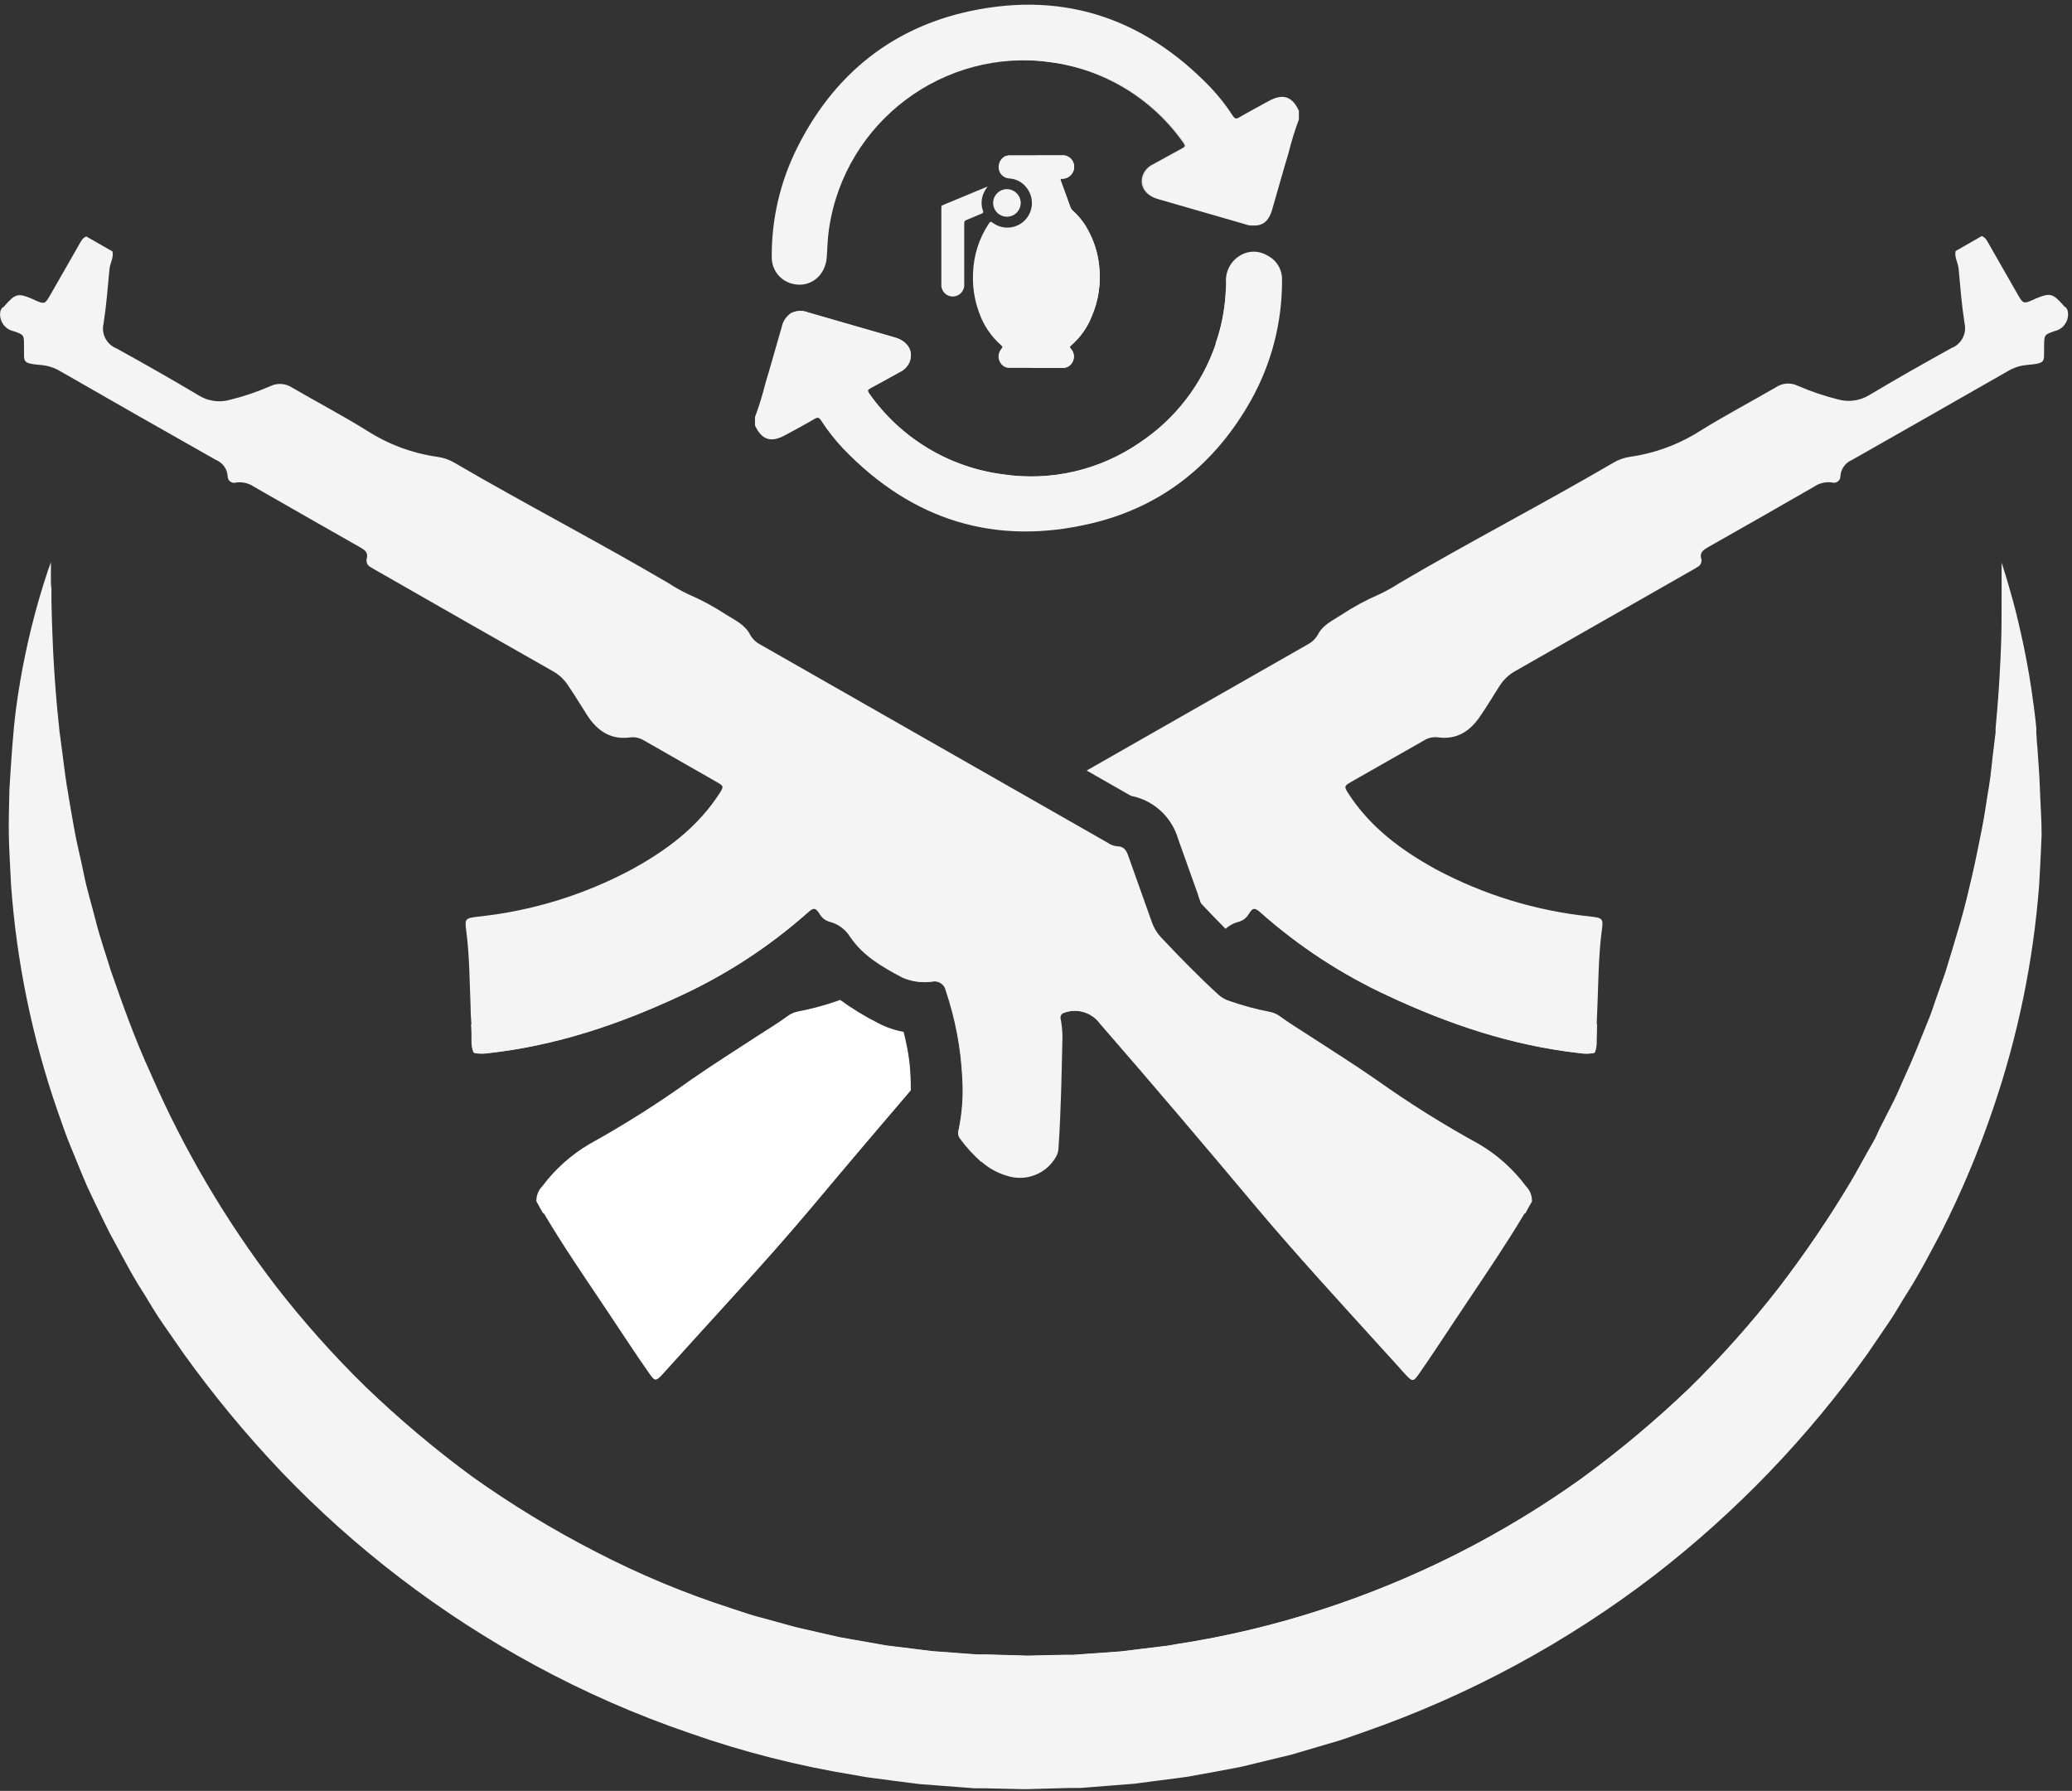 <?xml version="1.0" encoding="UTF-8"?>
<svg width="317px" height="274px" viewBox="0 0 317 274" version="1.1" xmlns="http://www.w3.org/2000/svg" xmlns:xlink="http://www.w3.org/1999/xlink">
    <rect x="0" y="0" width="317" height="274" fill="#333333" stroke="none"/>
    <!-- Generator: Sketch 48.2 (47327) - http://www.bohemiancoding.com/sketch -->
    <title>Icon</title>
    <desc>Created with Sketch.</desc>
    <defs></defs>
    <g id="Artboard" stroke="none" stroke-width="1" fill="none" fill-rule="evenodd">
        <g id="Layer_1" fill-rule="nonzero">
            <g id="Icon">
                <path d="M167,48.47 C166.315,50.174 165.227,51.687 163.83,52.88 C163.63,53.05 163.66,53.17 163.83,53.35 C164.164,53.715 164.332,54.202 164.292,54.696 C164.252,55.189 164.009,55.643 163.62,55.95 C163.372,56.142 163.073,56.257 162.76,56.28 L157.76,56.28 C157.729,55.24 157.82,54.199 158.03,53.18 C158.53,50.84 166.03,47.18 160.53,33.34 C158.74,28.83 158.29,25.81 158.53,23.79 L162.8,23.79 C163.357,23.863 163.846,24.196 164.118,24.687 C164.39,25.178 164.413,25.769 164.18,26.28 C163.895,26.915 163.275,27.333 162.58,27.36 C162.2,27.36 162.2,27.36 162.32,27.74 C162.79,29.03 163.27,30.32 163.73,31.62 C163.805,31.865 163.943,32.086 164.13,32.26 C165.046,33.076 165.813,34.043 166.4,35.12 C167.361,36.834 167.96,38.726 168.16,40.68 C168.461,43.333 168.061,46.019 167,48.47 Z" id="Shape" fill="#F4F4F4"></path>
                <path d="M167.17,73 C146.05,80.42 130.83,65.33 129.33,58 C128.03,51.65 122.33,48.67 120.86,48 C121.709,47.495 122.747,47.421 123.66,47.8 L136.96,51.64 C138.96,52.23 139.85,53.85 139.1,55.51 C138.78,56.144 138.255,56.652 137.61,56.95 C136.12,57.77 134.61,58.61 133.14,59.4 C132.72,59.62 132.68,59.78 132.96,60.17 C137.745,67.007 145.192,71.51 153.47,72.57 C160.779,73.658 168.23,71.935 174.32,67.75 C179.781,64.139 183.89,58.818 186,52.62 L186,52.5 C186.21,51.89 186.4,51.29 186.57,50.67 C187.209,48.302 187.545,45.863 187.57,43.41 C187.86,54.26 182.38,67.66 167.17,73 Z" id="Shape" fill="#E0E0E0"></path>
                <path d="M146.86,9.07 C167.98,1.65 183.2,16.74 184.7,24.07 C186,30.42 191.7,33.4 193.17,34.07 C192.321,34.575 191.283,34.649 190.37,34.27 L177.07,30.43 C175.07,29.84 174.18,28.22 174.93,26.56 C175.25,25.926 175.775,25.418 176.42,25.12 C177.91,24.3 179.42,23.46 180.89,22.67 C181.31,22.45 181.35,22.29 181.07,21.9 C176.285,15.063 168.838,10.56 160.56,9.5 C153.251,8.412 145.8,10.135 139.71,14.32 C134.236,17.928 130.116,23.254 128,29.46 C128,29.46 128,29.53 128,29.58 C127.79,30.19 127.6,30.79 127.43,31.41 C126.791,33.778 126.455,36.217 126.43,38.67 C126.17,27.82 131.65,14.42 146.86,9.07 Z" id="Shape" fill="#E0E0E0"></path>
                <path d="M196.14,42.88 C196.167,49.295 194.538,55.609 191.41,61.21 C185.98,70.89 177.93,77.44 167.13,80.04 C152.33,83.61 139.56,79.64 129,68.64 C127.735,67.302 126.596,65.849 125.6,64.3 C125.32,63.89 125.13,63.8 124.66,64.07 C123.17,64.94 121.66,65.75 120.13,66.58 C117.96,67.77 116.55,67.32 115.51,65.1 L115.51,63.8 C116.139,62.116 116.67,60.396 117.1,58.65 C117.97,55.78 118.76,52.89 119.6,50.01 C119.766,49.214 120.214,48.504 120.86,48.01 C121.709,47.505 122.747,47.431 123.66,47.81 L136.96,51.65 C138.96,52.24 139.85,53.86 139.1,55.52 C138.78,56.154 138.255,56.662 137.61,56.96 C136.12,57.78 134.61,58.62 133.14,59.41 C132.72,59.63 132.68,59.79 132.96,60.18 C137.745,67.017 145.192,71.52 153.47,72.58 C160.779,73.668 168.23,71.945 174.32,67.76 C179.783,64.147 183.892,58.821 186,52.62 L186,52.5 C186.21,51.89 186.4,51.29 186.57,50.67 C187.209,48.302 187.545,45.863 187.57,43.41 C187.575,43.35 187.575,43.29 187.57,43.23 C187.445,41.598 188.234,40.031 189.62,39.16 C190.9,38.322 192.546,38.287 193.86,39.07 C195.309,39.775 196.203,41.27 196.14,42.88 Z" id="Shape" fill="#F4F4F4"></path>
                <path d="M308,113 C307.963,169.778 276.078,221.736 225.473,247.483 C174.868,273.23 114.097,268.413 68.18,235.015 C22.263,201.617 -1.038,145.285 7.87,89.21 C7.87,89.997 7.87,90.917 7.87,91.97 C7.95,95.86 8.11,101.53 8.77,108.62 C8.86,109.51 8.95,110.42 9.05,111.35 L9.12,112.07 L9.22,112.76 C9.28,113.24 9.35,113.76 9.41,114.2 C9.68,116.14 9.9,118.2 10.23,120.27 C10.56,122.34 10.96,124.53 11.35,126.79 C11.74,129.05 12.35,131.32 12.82,133.7 C13.29,136.08 14.04,138.47 14.67,140.97 C15.3,143.47 16.18,145.97 16.97,148.54 C18.74,153.64 20.63,158.97 23.09,164.32 C28.132,175.89 34.562,186.803 42.24,196.82 C46.44,202.231 51.004,207.349 55.9,212.14 C61.04,217.089 66.502,221.693 72.25,225.92 C78.243,230.188 84.536,234.018 91.08,237.38 C97.755,240.849 104.71,243.753 111.87,246.06 L114.57,246.95 C115.48,247.25 116.4,247.46 117.32,247.72 L120.07,248.48 C120.99,248.73 121.9,249 122.84,249.19 L128.42,250.47 L134.08,251.47 L135.5,251.72 L136.92,251.9 L139.78,252.25 L142.64,252.61 L145.41,252.81 L148.19,253.02 L149.58,253.12 L151.12,253.12 L157.31,253.3 L162.83,253.17 L164.28,253.17 L165.72,253.06 L168.6,252.86 L171.48,252.65 L174.34,252.3 L177.2,251.95 L178.63,251.78 L180.05,251.53 C187.599,250.376 195.041,248.603 202.3,246.23 C216.498,241.619 229.902,234.85 242.04,226.16 C247.815,221.942 253.304,217.346 258.47,212.4 C263.379,207.596 267.956,202.464 272.17,197.04 C276.144,191.862 279.816,186.46 283.17,180.86 C283.98,179.5 284.72,178.11 285.48,176.76 C285.87,176.08 286.24,175.4 286.62,174.76 C287,174.12 287.31,173.38 287.62,172.7 C288.32,171.33 289,169.98 289.69,168.64 C290.38,167.3 290.92,165.91 291.54,164.57 C292.79,161.89 293.82,159.19 294.89,156.57 C295.45,155.26 295.89,153.93 296.33,152.62 L297.7,148.74 C298.5,146.15 299.26,143.61 299.98,141.14 C300.7,138.67 301.27,136.22 301.82,133.84 C302.37,131.46 302.82,129.14 303.27,126.9 C303.72,124.66 303.99,122.53 304.35,120.45 C304.71,118.37 304.85,116.21 305.12,114.24 L305.3,112.76 L305.39,112.04 C305.39,112.17 305.39,112.04 305.39,112.04 L305.39,111.95 L305.39,111.77 L305.39,111.42 C305.47,110.493 305.55,109.583 305.63,108.69 C305.93,105.14 306.09,101.94 306.21,99.15 C306.33,96.36 306.29,93.97 306.31,92.03 L306.31,91.16 C307.394,98.39 307.959,105.689 308,113 Z" id="Shape" fill="#F4F4F4"></path>
                <path d="M150.15,177.81 C148.917,176.715 147.804,175.491 146.83,174.16 C146.564,173.769 146.501,173.275 146.66,172.83 C147.198,170.23 147.383,167.569 147.21,164.92 C146.992,160.389 146.148,155.909 144.7,151.61 C144.618,151.137 144.347,150.717 143.948,150.449 C143.55,150.181 143.059,150.087 142.59,150.19 C141.056,150.407 139.492,150.196 138.07,149.58 C135.07,148 132.07,146.3 130.07,143.36 C129.366,142.205 128.239,141.37 126.93,141.03 C126.294,140.862 125.751,140.448 125.42,139.88 C124.76,138.83 124.48,138.8 123.54,139.64 C117.725,144.799 111.186,149.077 104.13,152.34 C94.77,156.72 85.13,159.97 74.8,161.13 C74.081,161.245 73.349,161.245 72.63,161.13 L72.43,161.01 C72.211,160.474 72.109,159.898 72.13,159.32 C72.13,158.46 72.13,157.59 72.07,156.72 C82.22,154.96 116.07,146.16 122.75,132.8 C125,127.3 139.25,144.55 147.75,145.8 C154.52,146.76 149.56,176.76 150.15,177.81 Z" id="Shape" fill="#E0E0E0"></path>
                <path d="M244.35,156.66 C244.35,157.53 244.3,158.4 244.29,159.26 C244.321,159.854 244.222,160.448 244,161 L243.8,161.12 C243.081,161.235 242.349,161.235 241.63,161.12 C231.32,159.96 221.63,156.71 212.3,152.33 C205.244,149.067 198.705,144.789 192.89,139.63 C191.95,138.79 191.67,138.82 191.01,139.87 C190.679,140.438 190.136,140.852 189.5,141.02 C188.756,141.208 188.07,141.576 187.5,142.09 C186.28,140.86 185.03,139.57 183.75,138.2 L183.3,136.93 C188.3,133.05 192.57,129.93 193.72,132.75 C200.35,146.1 234.2,154.9 244.35,156.66 Z" id="Shape" fill="#E0E0E0"></path>
                <path d="M221.79,203.14 C220.24,205.48 218.69,207.82 217.08,210.14 C216.18,211.43 216.08,211.43 214.98,210.24 C213.77,208.9 212.57,207.55 211.36,206.24 C204.88,199.09 198.36,192.01 192.14,184.62 C184.26,175.23 176.34,165.88 168.28,156.62 C167.074,154.963 164.946,154.259 162.99,154.87 C162.866,154.902 162.746,154.946 162.63,155 C162.63,152.51 163.51,150.61 166.17,151.19 C171.42,152.32 216.48,198 221.79,203.14 Z" id="Shape" fill="#E0E0E0"></path>
                <path d="M139.33,166.81 C137.203,169.29 135.087,171.773 132.98,174.26 C130.08,177.673 127.193,181.097 124.32,184.53 C120.43,189.16 116.41,193.67 112.32,198.16 L107.49,203.47 L105.06,206.15 C103.85,207.48 102.65,208.83 101.44,210.15 C101.239,210.384 101.021,210.605 100.79,210.81 C100.25,211.26 100.02,211.02 99.34,210.05 C97.73,207.75 96.18,205.41 94.63,203.05 C98.5,199.29 123.42,174.05 138.72,160.2 C139.038,161.795 139.219,163.414 139.26,165.04 C139.31,165.68 139.32,166.24 139.33,166.81 Z" id="Shape" fill="#E0E0E0"></path>
                <path d="M312.35,127.79 C312.25,130.22 312.13,132.73 311.98,135.34 C311.089,147.069 308.703,158.636 304.88,169.76 C302.703,176.171 300.077,182.419 297.02,188.46 C295.37,191.55 293.74,194.75 291.79,197.81 C290.79,199.35 289.94,200.96 288.88,202.47 L285.74,207.08 C276.591,219.924 265.604,231.353 253.13,241 C239.684,251.325 224.67,259.427 208.66,265 L205.59,266.07 C204.59,266.42 203.51,266.69 202.47,267.01 L199.34,267.93 C198.34,268.25 197.25,268.56 196.18,268.79 L189.81,270.33 C187.66,270.76 185.5,271.14 183.34,271.53 L181.72,271.83 L180.09,272.05 L176.83,272.47 L173.56,272.9 L170.27,273.16 L166.98,273.42 L165.33,273.55 L163.68,273.55 L156.83,273.74 L150.64,273.6 L149.09,273.6 L147.39,273.47 L144,273.21 L140.6,272.95 L137.33,272.53 L134.06,272.1 L132.43,271.88 L130.81,271.59 C122.182,270.198 113.695,268.039 105.45,265.14 C97.323,262.359 89.442,258.903 81.89,254.81 C67.415,246.973 54.255,236.918 42.89,225.01 C37.586,219.414 32.668,213.463 28.17,207.2 L25,202.64 C23.93,201.13 23,199.52 22.06,197.98 C20.06,194.93 18.47,191.71 16.77,188.63 C15.97,187.06 15.23,185.48 14.47,183.92 L13.37,181.59 C13.01,180.81 12.71,180.01 12.37,179.23 L10.46,174.56 C9.86,173.01 9.33,171.45 8.79,169.92 C4.922,158.764 2.535,147.148 1.69,135.37 C1.57,132.75 1.4,130.23 1.35,127.79 C1.3,125.35 1.41,123.02 1.44,120.79 C1.72,116.3 1.97,112.19 2.44,108.52 C3.19,102.854 4.36,97.252 5.94,91.76 C7.04,87.97 7.79,86.02 7.79,86.02 L7.79,87.55 C7.79,88.02 7.79,88.55 7.79,89.25 C7.79,89.95 7.79,90.96 7.79,92.01 C7.87,95.9 8.03,101.57 8.69,108.66 C8.78,109.55 8.87,110.46 8.97,111.39 L9.04,112.11 L9.14,112.8 C9.2,113.28 9.27,113.8 9.33,114.24 C9.6,116.18 9.82,118.24 10.15,120.31 C10.48,122.38 10.88,124.57 11.27,126.83 C11.66,129.09 12.27,131.36 12.74,133.74 C13.21,136.12 13.96,138.51 14.59,141.01 C15.22,143.51 16.1,146.01 16.89,148.58 C18.66,153.68 20.55,159.01 23.01,164.36 C28.052,175.93 34.482,186.843 42.16,196.86 C46.36,202.271 50.924,207.389 55.82,212.18 C60.96,217.129 66.422,221.733 72.17,225.96 C78.163,230.228 84.456,234.058 91,237.42 C97.675,240.889 104.63,243.793 111.79,246.1 L114.49,246.99 C115.4,247.29 116.32,247.5 117.24,247.76 L119.99,248.52 C120.91,248.77 121.82,249.04 122.76,249.23 L128.34,250.51 L134,251.51 L135.42,251.76 L136.84,251.94 L139.7,252.29 L142.56,252.65 L145.33,252.85 L148.11,253.06 L149.5,253.16 L151.04,253.16 L157.23,253.34 L162.75,253.21 L164.2,253.21 L165.64,253.1 L168.52,252.9 L171.4,252.69 L174.26,252.34 L177.12,251.99 L178.55,251.82 L179.97,251.57 C187.519,250.416 194.961,248.643 202.22,246.27 C216.418,241.659 229.822,234.89 241.96,226.2 C247.735,221.982 253.224,217.386 258.39,212.44 C263.299,207.636 267.876,202.504 272.09,197.08 C276.064,191.902 279.736,186.5 283.09,180.9 C283.9,179.54 284.64,178.15 285.4,176.8 C285.79,176.12 286.16,175.44 286.54,174.8 C286.92,174.16 287.23,173.42 287.54,172.74 C288.24,171.37 288.92,170.02 289.61,168.68 C290.3,167.34 290.84,165.95 291.46,164.61 C292.71,161.93 293.74,159.23 294.81,156.61 C295.37,155.3 295.81,153.97 296.25,152.66 L297.62,148.78 C298.42,146.19 299.18,143.65 299.9,141.18 C300.62,138.71 301.19,136.26 301.74,133.88 C302.29,131.5 302.74,129.18 303.19,126.94 C303.64,124.7 303.91,122.57 304.27,120.49 C304.63,118.41 304.77,116.25 305.04,114.28 L305.22,112.8 L305.31,112.08 C305.31,112.21 305.31,112.08 305.31,112.08 L305.31,111.99 L305.31,111.81 L305.31,111.46 C305.39,110.533 305.47,109.623 305.55,108.73 C305.85,105.18 306.01,101.98 306.13,99.19 C306.25,96.4 306.21,94.01 306.23,92.07 L306.23,91.2 C306.23,89.67 306.23,88.47 306.23,87.62 C306.23,86.62 306.23,86.09 306.23,86.09 L306.7,87.55 C307.01,88.55 307.43,89.95 307.95,91.85 C308.47,93.75 309.03,96.1 309.61,98.85 C310.19,101.6 310.76,104.9 311.22,108.56 C311.34,109.48 311.45,110.42 311.54,111.39 L311.54,111.76 L311.54,111.94 L311.54,112.21 L311.6,112.93 C311.6,113.42 311.67,113.93 311.71,114.42 C311.84,116.42 312.02,118.48 312.09,120.71 C312.16,122.94 312.36,125.32 312.35,127.79 Z" id="Shape" fill="#F4F4F4"></path>
                <path d="M167,48.47 C166.315,50.174 165.227,51.687 163.83,52.88 C163.63,53.05 163.66,53.17 163.83,53.35 C164.164,53.715 164.332,54.202 164.292,54.696 C164.252,55.189 164.009,55.643 163.62,55.95 C163.372,56.142 163.073,56.257 162.76,56.28 L154.19,56.28 C153.769,56.213 153.392,55.983 153.14,55.64 C152.61,54.949 152.648,53.978 153.23,53.33 C153.39,53.14 153.4,53.05 153.23,52.88 C151.637,51.501 150.44,49.724 149.76,47.73 C149.071,45.836 148.769,43.823 148.87,41.81 C148.945,39.121 149.769,36.506 151.25,34.26 C151.53,33.85 151.54,33.85 151.94,34.13 C153.462,35.21 155.546,35.011 156.835,33.661 C158.124,32.312 158.228,30.221 157.08,28.75 C156.446,27.883 155.453,27.35 154.38,27.3 C153.585,27.253 152.931,26.657 152.81,25.87 C152.664,25.056 153.071,24.242 153.81,23.87 C153.95,23.81 154.1,23.87 154.23,23.75 L162.8,23.75 C163.357,23.823 163.846,24.156 164.118,24.647 C164.39,25.138 164.413,25.729 164.18,26.24 C163.895,26.875 163.275,27.293 162.58,27.32 C162.2,27.32 162.2,27.32 162.32,27.7 C162.79,28.99 163.27,30.28 163.73,31.58 C163.805,31.825 163.943,32.046 164.13,32.22 C165.046,33.036 165.813,34.003 166.4,35.08 C167.361,36.794 167.96,38.686 168.16,40.64 C168.468,43.307 168.068,46.007 167,48.47 Z" id="Shape" fill="#F4F4F4"></path>
                <path d="M151.1,28.52 C150.91,28.789 150.736,29.07 150.58,29.36 C150.113,30.272 150.048,31.338 150.4,32.3 C150.47,32.52 150.4,32.59 150.23,32.66 C149.44,32.98 148.65,33.32 147.86,33.66 C147.635,33.714 147.488,33.931 147.52,34.16 C147.52,37.25 147.52,40.34 147.52,43.43 C147.58,44.111 147.246,44.767 146.66,45.12 C146.101,45.452 145.405,45.447 144.851,45.107 C144.297,44.767 143.977,44.148 144.02,43.5 C144.02,42.13 144.02,40.75 144.02,39.38 C144.02,36.84 144.02,34.3 144.02,31.76 C144.02,31.6 144.02,31.47 144.22,31.39 C146.46,30.47 148.7,29.53 150.93,28.6 L151.1,28.52 Z" id="Shape" fill="#F4F4F4"></path>
                <path d="M156.16,31.15 C156.118,32.003 155.567,32.747 154.763,33.034 C153.959,33.322 153.061,33.096 152.488,32.463 C151.915,31.83 151.78,30.914 152.146,30.143 C152.512,29.371 153.307,28.896 154.16,28.94 C155.317,29.01 156.206,29.992 156.16,31.15 Z" id="Shape" fill="#F4F4F4"></path>
                <path d="M198.72,18.28 C198.091,19.964 197.56,21.684 197.13,23.43 C196.26,26.3 195.47,29.19 194.63,32.07 C194.01,34.22 192.74,34.91 190.57,34.28 L177.27,30.44 C175.27,29.85 174.38,28.23 175.13,26.57 C175.45,25.936 175.975,25.428 176.62,25.13 C178.11,24.31 179.62,23.47 181.09,22.68 C181.51,22.46 181.55,22.3 181.27,21.91 C176.508,15.088 169.091,10.59 160.84,9.52 C144.447,7.239 129.277,18.59 126.84,34.96 C126.62,36.39 126.58,37.82 126.5,39.25 C126.31,42.37 123.69,44.25 120.89,43.32 C119.182,42.739 118.043,41.124 118.07,39.32 C118.032,33.491 119.379,27.737 122,22.53 C127.28,12 135.61,4.84 147.1,2 C161.9,-1.59 174.67,2.4 185.23,13.4 C186.495,14.738 187.634,16.191 188.63,17.74 C188.91,18.15 189.1,18.24 189.57,17.97 C191.06,17.1 192.57,16.3 194.1,15.46 C196.28,14.27 197.68,14.72 198.72,16.94 L198.72,18.28 Z" id="Shape" fill="#F4F4F4"></path>
                <path d="M139.33,166.81 C137.203,169.29 135.087,171.773 132.98,174.26 C130.08,177.673 127.193,181.097 124.32,184.53 C120.43,189.16 116.41,193.67 112.32,198.16 L107.49,203.47 L105.06,206.15 C103.85,207.48 102.65,208.83 101.44,210.15 C101.239,210.384 101.021,210.605 100.79,210.81 C100.23,211.31 100.01,211.09 99.31,210.09 C96.89,206.64 94.61,203.09 92.25,199.59 C89.17,195.01 86.06,190.45 83.25,185.71 C83.205,185.647 83.136,185.604 83.06,185.59 L82.06,183.79 C82.041,182.932 82.369,182.102 82.97,181.49 C84.931,178.868 87.396,176.665 90.22,175.01 C95.595,172.03 100.79,168.737 105.78,165.15 C109.18,162.8 112.69,160.58 116.16,158.32 C117.58,157.4 119.03,156.53 120.39,155.53 C120.904,155.122 121.513,154.85 122.16,154.74 C124.196,154.345 126.201,153.803 128.16,153.12 L128.54,152.98 C130.393,154.335 132.357,155.532 134.41,156.56 C135.616,157.19 136.911,157.632 138.25,157.87 C138.44,158.65 138.62,159.43 138.77,160.22 C139.088,161.815 139.269,163.434 139.31,165.06 C139.31,165.68 139.32,166.24 139.33,166.81 Z" id="Shape" fill="#FFFFFF"></path>
                <path d="M314.32,50.66 C312.75,51.22 312.77,51.22 312.73,52.85 C312.66,55.45 313.22,55.55 310,55.85 C309.006,55.948 308.046,56.265 307.19,56.78 C299.25,61.32 291.307,65.847 283.36,70.36 C282.347,70.771 281.653,71.72 281.57,72.81 C281.589,73.144 281.44,73.465 281.173,73.666 C280.905,73.867 280.555,73.921 280.24,73.81 C279.278,73.686 278.305,73.925 277.51,74.48 C272.123,77.58 266.72,80.663 261.3,83.73 C261.07,83.856 260.852,84.003 260.65,84.17 C260.244,84.486 260.097,85.033 260.29,85.51 C260.409,86.019 260.154,86.541 259.68,86.76 C259.3,87.01 258.89,87.24 258.49,87.46 C249.617,92.533 240.74,97.597 231.86,102.65 C230.885,103.183 230.059,103.954 229.46,104.89 C228.46,106.43 227.53,108.03 226.46,109.57 C224.91,111.88 222.88,113.21 219.98,112.81 C219.248,112.719 218.507,112.881 217.88,113.27 L217.64,113.41 L206.64,119.67 C205.64,120.26 205.64,120.36 206.25,121.34 C209.59,126.53 214.35,130.07 219.67,132.99 C227.008,136.915 235.042,139.371 243.32,140.22 C245.25,140.45 245.32,140.55 245.05,142.46 C244.55,146.31 244.55,150.2 244.39,154.07 C244.31,155.8 244.24,157.53 244.22,159.25 C244.275,159.842 244.2,160.44 244,161 L243.8,161.12 C243.085,161.235 242.355,161.235 241.64,161.12 C231.32,159.96 221.64,156.71 212.3,152.33 C205.244,149.067 198.705,144.789 192.89,139.63 C191.95,138.79 191.67,138.82 191.01,139.87 C190.675,140.431 190.133,140.837 189.5,141 C188.757,141.191 188.071,141.558 187.5,142.07 C186.28,140.84 185.03,139.55 183.75,138.18 L183.3,136.91 C182.87,135.7 182.44,134.49 182,133.28 C181.4,131.61 180.8,129.94 180.22,128.28 C179.223,124.938 176.453,122.426 173.03,121.76 L166.25,117.89 L200.11,98.57 C200.339,98.443 200.557,98.296 200.76,98.13 C201.12,97.834 201.419,97.471 201.64,97.06 C202.41,95.59 203.92,94.91 205.23,94.06 C207.089,92.832 209.054,91.771 211.1,90.89 C212.137,90.398 213.139,89.837 214.1,89.21 C224.9,82.86 236.03,77.11 246.84,70.79 C247.634,70.317 248.515,70.007 249.43,69.88 C249.86,69.82 250.29,69.75 250.71,69.67 C254.097,69.012 257.328,67.716 260.23,65.85 C263.98,63.52 267.9,61.46 271.72,59.24 C272.696,58.592 273.94,58.501 275,59 C277.01,59.877 279.091,60.583 281.22,61.11 C282.822,61.56 284.538,61.324 285.96,60.46 C290.11,57.98 294.33,55.59 298.56,53.25 C300.077,52.66 300.929,51.045 300.56,49.46 C300.13,46.7 299.91,43.9 299.65,41.1 C299.57,40.19 298.98,39.36 299.19,38.41 L303.19,36.12 C303.8,36.33 304.02,36.89 304.31,37.38 C305.81,40 307.31,42.63 308.81,45.25 C309.49,46.43 309.67,46.48 310.9,45.93 L311.43,45.69 C313.61,44.77 314.05,44.87 315.66,46.69 C315.771,46.846 315.919,46.973 316.09,47.06 C316.16,47.2 316.24,47.33 316.32,47.46 C316.493,48.15 316.378,48.882 316,49.485 C315.623,50.089 315.016,50.513 314.32,50.66 Z" id="Shape" fill="#F4F4F4"></path>
                <path d="M234.38,183.82 C234.03,184.42 233.69,185.02 233.38,185.62 C233.303,185.632 233.234,185.675 233.19,185.74 C230.36,190.48 227.25,195.04 224.19,199.62 C223.4,200.79 222.62,201.97 221.84,203.14 C220.29,205.48 218.74,207.82 217.13,210.14 C216.23,211.43 216.13,211.43 215.03,210.24 C213.82,208.9 212.62,207.55 211.41,206.24 C204.93,199.09 198.41,192.01 192.19,184.62 C184.31,175.23 176.39,165.88 168.33,156.62 C167.124,154.963 164.996,154.259 163.04,154.87 C162.916,154.902 162.796,154.946 162.68,155 C162.341,155.158 162.17,155.542 162.28,155.9 C162.44,156.771 162.53,157.654 162.55,158.54 C162.42,164.22 162.33,169.91 161.95,175.54 C161.95,176.042 161.819,176.534 161.57,176.97 C160.098,179.593 156.986,180.821 154.12,179.91 C152.672,179.5 151.333,178.772 150.2,177.78 C148.967,176.685 147.854,175.461 146.88,174.13 C146.614,173.739 146.551,173.245 146.71,172.8 C147.248,170.2 147.433,167.539 147.26,164.89 C147.042,160.359 146.198,155.879 144.75,151.58 C144.668,151.107 144.397,150.687 143.998,150.419 C143.6,150.151 143.109,150.057 142.64,150.16 C141.106,150.377 139.542,150.166 138.12,149.55 C135.12,147.97 132.12,146.27 130.12,143.33 C129.416,142.175 128.289,141.34 126.98,141 C126.344,140.832 125.801,140.418 125.47,139.85 C124.81,138.8 124.53,138.77 123.59,139.61 C117.775,144.769 111.236,149.047 104.18,152.31 C94.82,156.69 85.18,159.94 74.85,161.1 C74.131,161.215 73.399,161.215 72.68,161.1 L72.48,160.98 C72.261,160.444 72.159,159.868 72.18,159.29 C72.18,158.43 72.18,157.56 72.12,156.69 C72.06,155.82 72,155 72,154.1 C71.84,150.23 71.84,146.34 71.34,142.49 C71.09,140.58 71.14,140.49 73.07,140.25 C81.336,139.389 89.355,136.927 96.68,133 C102,130.08 106.76,126.54 110.1,121.35 C110.74,120.35 110.74,120.27 109.71,119.68 L98.51,113.28 C97.883,112.891 97.142,112.729 96.41,112.82 C93.51,113.22 91.48,111.89 89.93,109.58 C88.93,108.04 87.99,106.44 86.93,104.9 C86.331,103.964 85.505,103.193 84.53,102.66 C75.643,97.613 66.767,92.55 57.9,87.47 C57.5,87.25 57.09,87.02 56.71,86.77 C56.236,86.551 55.981,86.029 56.1,85.52 C56.38,84.52 55.81,84.15 55.1,83.74 C49.687,80.667 44.283,77.583 38.89,74.49 C38.095,73.935 37.122,73.696 36.16,73.82 C35.845,73.931 35.495,73.877 35.227,73.676 C34.96,73.475 34.811,73.154 34.83,72.82 C34.747,71.73 34.053,70.781 33.04,70.37 C25.08,65.87 17.137,61.343 9.21,56.79 C8.354,56.275 7.394,55.958 6.4,55.86 C3.18,55.56 3.74,55.46 3.67,52.86 C3.67,51.23 3.67,51.23 2.08,50.67 C1.395,50.522 0.797,50.105 0.421,49.513 C0.045,48.921 -0.078,48.203 0.08,47.52 C0.16,47.39 0.24,47.26 0.31,47.12 C0.481,47.033 0.629,46.906 0.74,46.75 C2.35,44.91 2.79,44.81 4.98,45.75 L5.5,45.99 C6.73,46.54 6.91,46.49 7.59,45.31 C9.1,42.69 10.59,40.06 12.09,37.44 C12.38,36.95 12.6,36.39 13.21,36.18 L17.21,38.47 C17.42,39.42 16.84,40.25 16.75,41.16 C16.49,43.96 16.27,46.76 15.84,49.52 C15.471,51.105 16.323,52.72 17.84,53.31 C22.07,55.65 26.29,58.04 30.44,60.52 C31.864,61.387 33.585,61.623 35.19,61.17 C37.316,60.643 39.393,59.937 41.4,59.06 C42.456,58.562 43.695,58.649 44.67,59.29 C48.49,61.51 52.41,63.57 56.16,65.9 C59.429,67.998 63.113,69.362 66.96,69.9 C67.875,70.027 68.756,70.337 69.55,70.81 C80.36,77.13 91.5,82.88 102.29,89.23 C103.251,89.857 104.253,90.418 105.29,90.91 C107.336,91.791 109.301,92.852 111.16,94.08 C112.47,94.9 113.98,95.58 114.75,97.08 C115.1,97.723 115.632,98.249 116.28,98.59 L169.44,128.92 C169.879,129.235 170.393,129.428 170.93,129.48 C171.93,129.48 172.31,130.08 172.61,130.92 C173.8,134.33 175.05,137.72 176.24,141.12 C176.533,141.959 176.996,142.728 177.6,143.38 C180.43,146.38 183.35,149.38 186.4,152.17 C186.914,152.633 187.526,152.975 188.19,153.17 C190.148,153.856 192.153,154.397 194.19,154.79 C194.836,154.904 195.444,155.176 195.96,155.58 C197.32,156.58 198.77,157.45 200.18,158.37 C203.66,160.63 207.18,162.85 210.57,165.2 C215.587,168.77 220.809,172.042 226.21,175 C229.038,176.65 231.504,178.854 233.46,181.48 C234.074,182.101 234.407,182.947 234.38,183.82 Z" id="Shape" fill="#F4F4F4"></path>
            </g>
        </g>
    </g>
</svg>